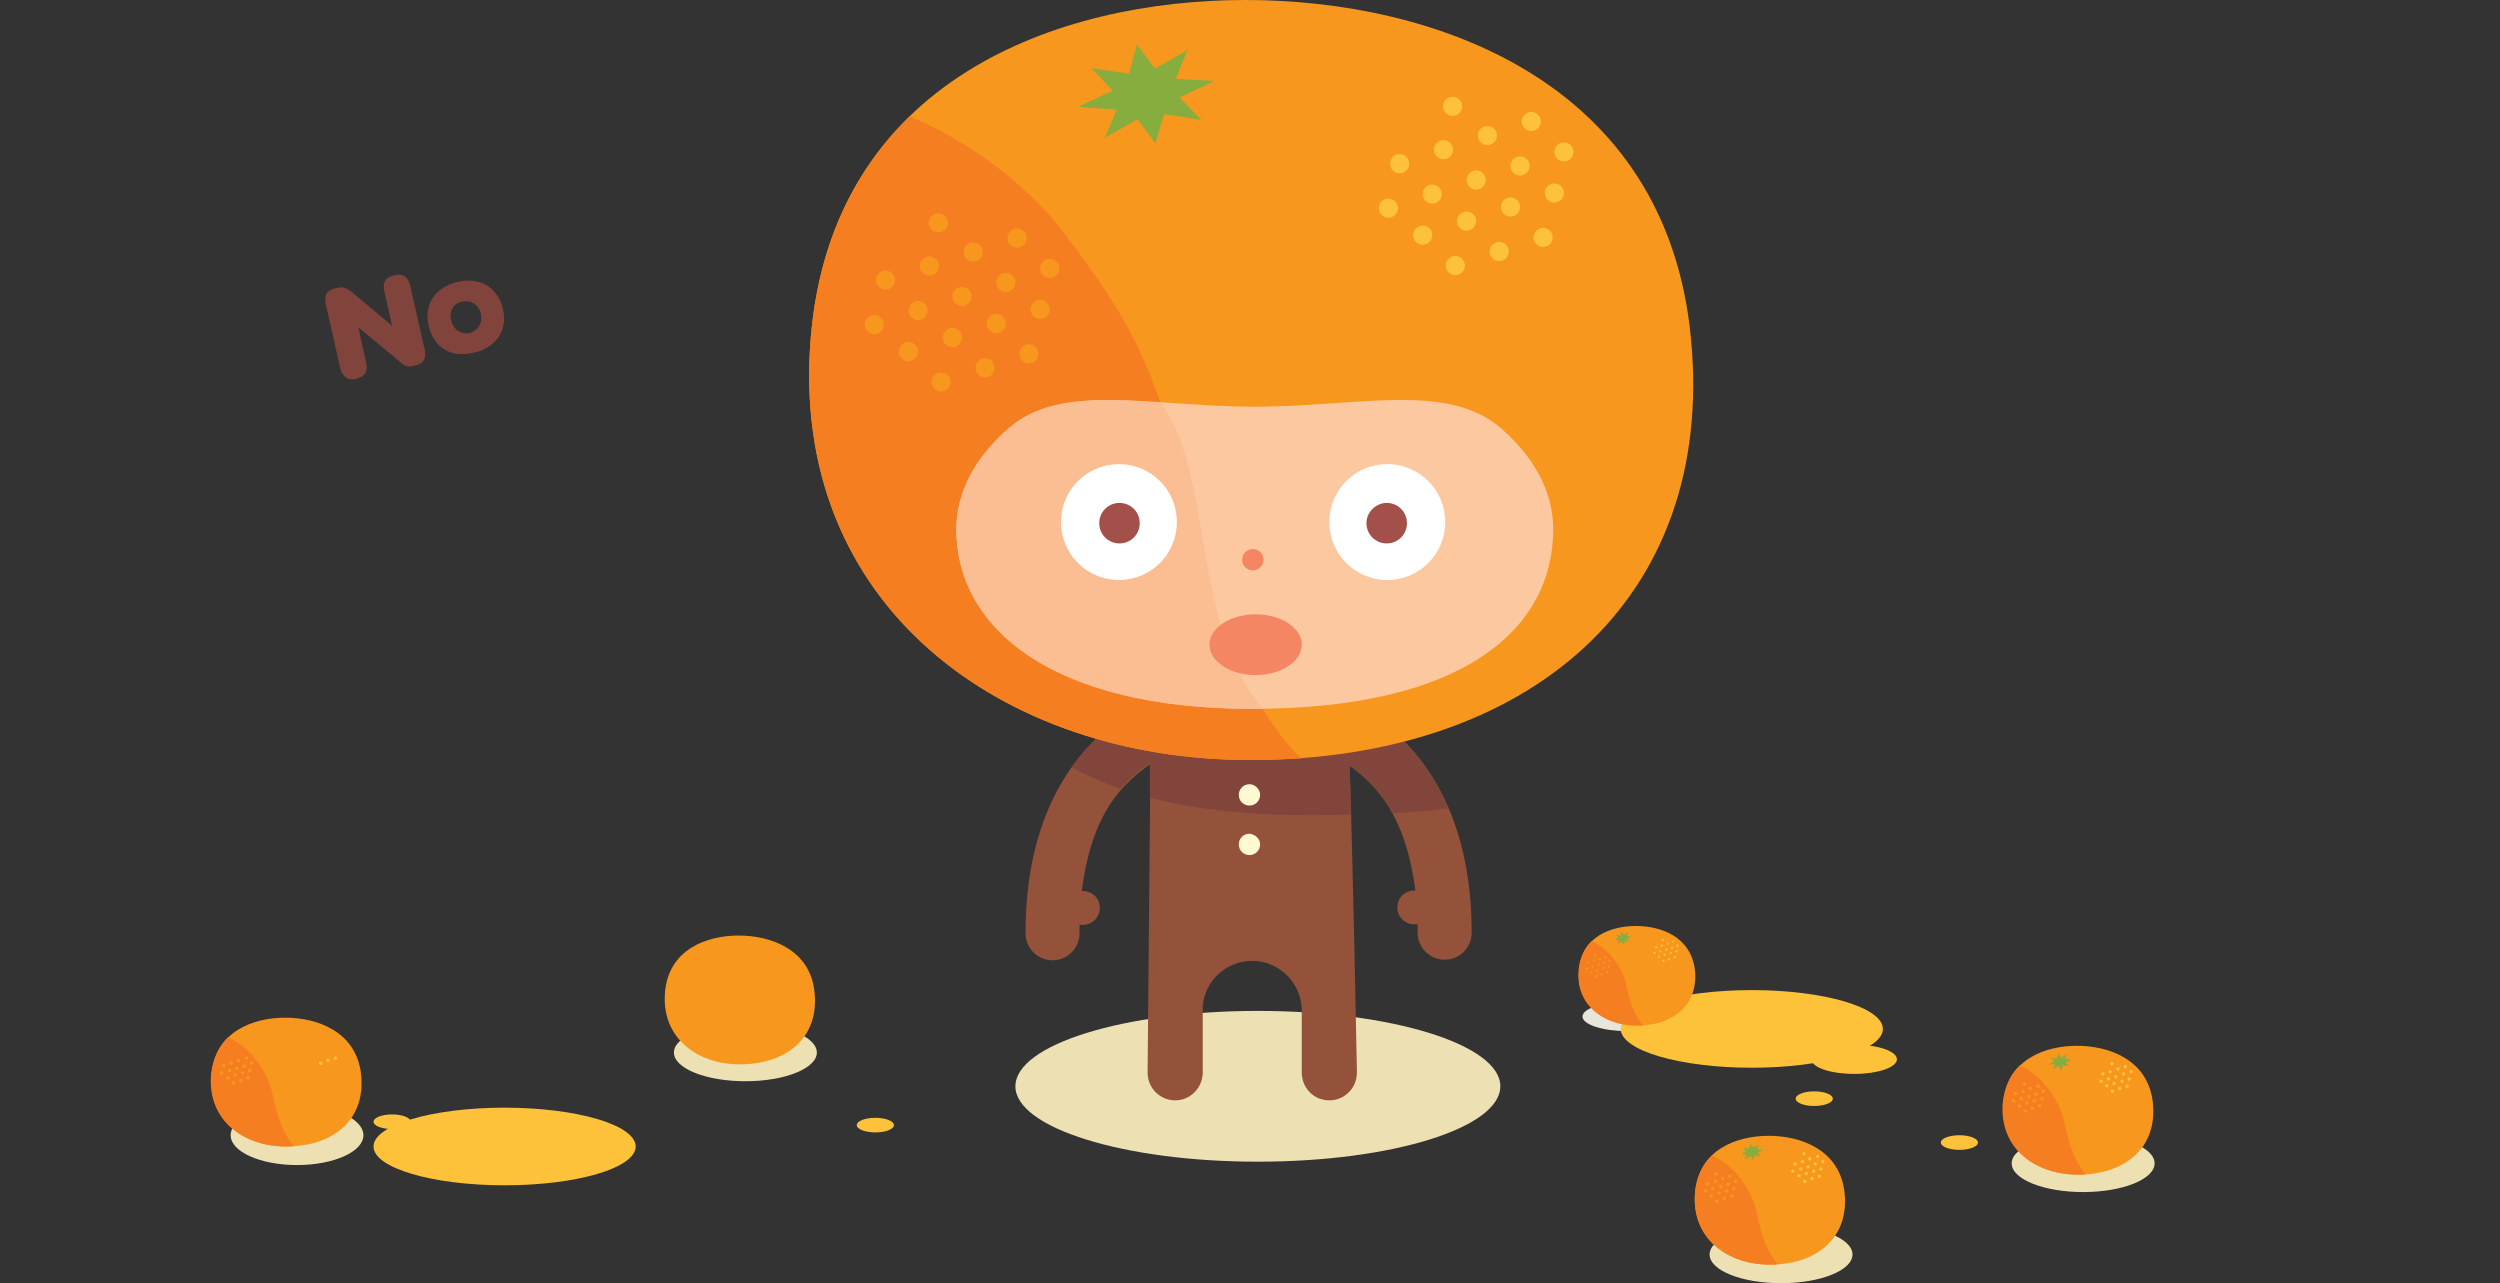 <?xml version="1.0" encoding="utf-8"?>
<!-- Generator: Adobe Illustrator 17.1.0, SVG Export Plug-In . SVG Version: 6.00 Build 0)  -->
<!DOCTYPE svg PUBLIC "-//W3C//DTD SVG 1.1//EN" "http://www.w3.org/Graphics/SVG/1.1/DTD/svg11.dtd">
<svg version="1.1" id="Layer_1" xmlns="http://www.w3.org/2000/svg" xmlns:xlink="http://www.w3.org/1999/xlink" x="0px" y="0px"
	 viewBox="0 0 444.4 228.1" enable-background="new 0 0 444.4 228.1" xml:space="preserve">
<rect x="0" y="0" width="444.4" height="228.1" fill="#333333" stroke="none"/>
<ellipse fill="#EDE1B3" cx="223.6" cy="193.1" rx="43.1" ry="13.4"/>
<path fill="#95523B" d="M247.6,129.9c6.6,5.7,14,16.4,14,35.9c0,2.6-2.1,4.8-4.8,4.8c-2.6,0-4.8-2.1-4.8-4.8c0,0,0-0.8,0-1.5
	c-0.3,0-0.6,0-0.6,0c-1.7,0-3-1.3-3-3c0-1.7,1.3-3,3-3c0,0,0.1,0,0.2,0c-1.8-13.8-7.2-18.9-11.7-22.2c0.6,16.8,1.3,54.1,1.3,54.1
	c0,0.1,0,0.2,0,0.3c0,0.1,0,0.1,0,0.2c0,2.7-2.2,4.9-4.9,4.9c-2.7,0-4.8-2.1-4.9-4.8h0v-11.5c-0.2-4.7-4.1-8.5-8.8-8.5
	c-4.6,0-8.4,3.5-8.8,8v12h0c-0.1,2.6-2.2,4.8-4.9,4.8c-2.7,0-4.9-2.2-4.9-4.9c0-0.1,0-0.1,0-0.2c0-0.1,0-0.2,0-0.3
	c0,0,0.4-43.4,0.5-54.4c-4.6,3.3-10.4,8.2-12.2,22.6c0,0,0.2,0,0.2,0c1.7,0,3,1.3,3,3c0,1.7-1.4,3-3,3c0,0-0.4,0-0.6,0
	c0,0.8,0,1.5,0,1.5c0,2.6-2.1,4.8-4.8,4.8c-2.6,0-4.8-2.1-4.8-4.8c0-19.5,7.4-30.2,14-35.9c0,0,9.7-8.3,24.5-8.3
	C220.7,121.6,237.2,121.5,247.6,129.9z"/>
<path fill="#82453B" d="M199.2,140.2c1.7-2,3.5-3.4,5.2-4.5c0,1.5,0,3.6,0,6.1c9.3,2.4,19.2,3.1,28,3.1c2.6,0,5.2,0,7.8-0.1
	c-0.1-3.2-0.2-6.2-0.3-8.7c2.6,1.9,5.4,4.3,7.7,8.5c3.3-0.2,6.7-0.5,9.9-0.9c-2.7-6.3-6.4-10.7-9.9-13.7
	c-10.4-8.5-26.8-8.3-26.8-8.3c-14.8,0-24.5,8.3-24.5,8.3c-2,1.7-4,3.8-5.8,6.4C193.2,137.9,196.2,139.2,199.2,140.2z"/>
<path fill="#F8971D" d="M221.4,0c-33,0-73.6,14-77.3,60.3c-3.8,47.5,34.2,74.8,78.1,74.8c49.3,0,82.8-28.2,78.4-74.8
	C296.3,14,254.4,0,221.4,0z"/>
<path fill="#F57E20" d="M209.4,83.6c-4-19.7-10.8-29.8-20.6-42.6c-5.9-7.7-16-15.7-27.1-20.3c-9.5,9.3-16.2,22.1-17.6,39.6
	c-3.8,47.5,34.2,74.8,78.1,74.8c3.1,0,6.1-0.1,9.1-0.3C219.9,123.9,212.5,98.9,209.4,83.6z"/>
<path fill="#FCC8A0" d="M266.9,76.2c5.8,5.1,9.2,11.2,9.2,17.9c0,17.6-15.7,31.9-53.5,31.9C187,126,170,111.6,170,94.1
	c0-6.6,3.3-12.7,9.1-17.8c9.5-8.5,25.7-4,44-4C241.3,72.3,257.3,67.8,266.9,76.2z"/>
<path fill="#FBBD92" d="M206.4,71.6c-11.7-0.8-20.6-1.2-27.3,4.7c-5.7,5.1-9.1,11.2-9.1,17.8c0,17.6,17,31.9,52.6,31.9
	c0.7,0,1.3,0,2,0C211.9,112.3,215.8,84.4,206.4,71.6z"/>
<path fill="#F58663" d="M224.6,99.5c0,1-0.8,1.9-1.9,1.9c-1,0-1.9-0.8-1.9-1.9c0-1,0.8-1.9,1.9-1.9
	C223.8,97.6,224.6,98.4,224.6,99.5z"/>
<path fill="#FDF9D1" d="M224,141.3c0,1-0.8,1.9-1.9,1.9c-1,0-1.9-0.8-1.9-1.9c0-1,0.8-1.9,1.9-1.9C223.1,139.4,224,140.3,224,141.3z
	"/>
<path fill="#FDF9D1" d="M224,150.1c0,1-0.8,1.9-1.9,1.9c-1,0-1.9-0.8-1.9-1.9c0-1,0.8-1.9,1.9-1.9C223.1,148.3,224,149.1,224,150.1z
	"/>
<path fill="#FFFFFF" d="M209.2,92.8c0,5.7-4.6,10.3-10.3,10.3c-5.7,0-10.3-4.6-10.3-10.3c0-5.7,4.6-10.3,10.3-10.3
	C204.6,82.5,209.2,87.1,209.2,92.8z"/>
<path fill="#A25049" d="M202.6,93c0,2-1.6,3.6-3.6,3.6c-2,0-3.6-1.6-3.6-3.6c0-2,1.6-3.6,3.6-3.6C201,89.4,202.6,91,202.6,93z"/>
<path fill="#FFFFFF" d="M236.3,92.8c0,5.7,4.6,10.3,10.3,10.3c5.7,0,10.3-4.6,10.3-10.3c0-5.7-4.6-10.3-10.3-10.3
	C240.9,82.5,236.3,87.1,236.3,92.8z"/>
<path fill="#A25049" d="M242.9,93c0,2,1.6,3.6,3.6,3.6c2,0,3.6-1.6,3.6-3.6c0-2-1.6-3.6-3.6-3.6C244.6,89.4,242.9,91,242.9,93z"/>
<polygon fill="#87AD3F" points="202.1,7.9 205.3,12.2 211.1,8.9 209,14 215.9,14.4 209.7,17.3 213.5,21.3 206.9,20.3 205.4,25.5 
	202.2,21.2 196.4,24.5 198.5,19.5 191.6,19 197.8,16.1 194,12.1 200.7,13.1 "/>
<circle fill="#FEC23A" cx="246.8" cy="37" r="1.7"/>
<circle fill="#FEC23A" cx="254.6" cy="34.5" r="1.7"/>
<circle fill="#FEC23A" cx="262.4" cy="32" r="1.7"/>
<circle fill="#FEC23A" cx="270.2" cy="29.5" r="1.7"/>
<circle fill="#FEC23A" cx="278" cy="27" r="1.7"/>
<circle fill="#FEC23A" cx="252.9" cy="41.8" r="1.7"/>
<circle fill="#FEC23A" cx="260.7" cy="39.3" r="1.7"/>
<circle fill="#FEC23A" cx="268.5" cy="36.8" r="1.7"/>
<circle fill="#FEC23A" cx="258.7" cy="47.2" r="1.7"/>
<circle fill="#FEC23A" cx="266.5" cy="44.7" r="1.7"/>
<circle fill="#FEC23A" cx="258.2" cy="18.9" r="1.7"/>
<circle fill="#FEC23A" cx="274.3" cy="42.2" r="1.7"/>
<circle fill="#FEC23A" cx="276.3" cy="34.3" r="1.7"/>
<circle fill="#FEC23A" cx="248.8" cy="29.1" r="1.7"/>
<circle fill="#FEC23A" cx="256.6" cy="26.6" r="1.7"/>
<circle fill="#FEC23A" cx="264.4" cy="24.1" r="1.7"/>
<circle fill="#FEC23A" cx="272.2" cy="21.6" r="1.7"/>
<circle fill="#F8971D" cx="155.4" cy="57.7" r="1.7"/>
<circle fill="#F8971D" cx="163.2" cy="55.2" r="1.7"/>
<circle fill="#F8971D" cx="171" cy="52.7" r="1.7"/>
<circle fill="#F8971D" cx="178.8" cy="50.2" r="1.7"/>
<circle fill="#F8971D" cx="186.6" cy="47.7" r="1.7"/>
<circle fill="#F8971D" cx="161.5" cy="62.5" r="1.7"/>
<circle fill="#F8971D" cx="169.3" cy="60" r="1.7"/>
<circle fill="#F8971D" cx="177.1" cy="57.5" r="1.7"/>
<circle fill="#F8971D" cx="167.3" cy="67.9" r="1.7"/>
<circle fill="#F8971D" cx="175.1" cy="65.4" r="1.7"/>
<circle fill="#F8971D" cx="166.8" cy="39.6" r="1.7"/>
<circle fill="#F8971D" cx="182.9" cy="62.9" r="1.7"/>
<circle fill="#F8971D" cx="184.9" cy="55" r="1.7"/>
<circle fill="#F8971D" cx="157.4" cy="49.8" r="1.7"/>
<circle fill="#F8971D" cx="165.2" cy="47.3" r="1.7"/>
<circle fill="#F8971D" cx="173" cy="44.8" r="1.7"/>
<circle fill="#F8971D" cx="180.8" cy="42.3" r="1.7"/>
<ellipse fill="#E8E5DB" cx="289.4" cy="180.7" rx="8.1" ry="2.6"/>
<ellipse fill="#FEC23A" cx="311.4" cy="182.9" rx="23.3" ry="6.9"/>
<ellipse fill="#EDE1B3" cx="132.5" cy="187.1" rx="12.7" ry="5.1"/>
<path fill="#F8971D" d="M131.3,166.3c-5.6,0-12.5,2.4-13.1,10.2c-0.6,8.1,5.8,12.7,13.3,12.7c8.4,0,14.1-4.8,13.3-12.7
	C144.1,168.7,136.9,166.3,131.3,166.3z"/>
<path fill="#F8971D" d="M290.8,164.6c-4.3,0-9.7,1.8-10.1,7.9c-0.5,6.2,4.5,9.8,10.3,9.8c6.5,0,10.9-3.7,10.3-9.8
	C300.6,166.4,295.1,164.6,290.8,164.6z"/>
<path fill="#F57E20" d="M289.2,175.6c-0.5-2.6-1.4-3.9-2.7-5.6c-0.8-1-2.1-2.1-3.6-2.7c-1.2,1.2-2.1,2.9-2.3,5.2
	c-0.5,6.2,4.5,9.8,10.3,9.8c0.4,0,0.8,0,1.2,0C290.6,180.8,289.6,177.6,289.2,175.6z"/>
<polygon fill="#87AD3F" points="288.2,165.6 288.7,166.2 289.4,165.7 289.2,166.4 290,166.5 289.2,166.9 289.7,167.4 288.9,167.2 
	288.7,167.9 288.3,167.4 287.5,167.8 287.8,167.1 286.9,167.1 287.7,166.7 287.2,166.2 288.1,166.3 "/>
<circle fill="#FEC23A" cx="294.1" cy="169.4" r="0.2"/>
<circle fill="#FEC23A" cx="295.1" cy="169.1" r="0.2"/>
<circle fill="#FEC23A" cx="296.2" cy="168.8" r="0.2"/>
<circle fill="#FEC23A" cx="297.2" cy="168.5" r="0.2"/>
<circle fill="#FEC23A" cx="298.2" cy="168.1" r="0.2"/>
<circle fill="#FEC23A" cx="294.9" cy="170.1" r="0.2"/>
<circle fill="#FEC23A" cx="295.9" cy="169.7" r="0.2"/>
<circle fill="#FEC23A" cx="297" cy="169.4" r="0.2"/>
<circle fill="#FEC23A" cx="295.7" cy="170.8" r="0.2"/>
<circle fill="#FEC23A" cx="296.7" cy="170.5" r="0.2"/>
<circle fill="#FEC23A" cx="295.6" cy="167.1" r="0.2"/>
<circle fill="#FEC23A" cx="297.7" cy="170.1" r="0.2"/>
<circle fill="#FEC23A" cx="298" cy="169.1" r="0.2"/>
<circle fill="#FEC23A" cx="294.4" cy="168.4" r="0.2"/>
<circle fill="#FEC23A" cx="295.4" cy="168.1" r="0.2"/>
<circle fill="#FEC23A" cx="296.4" cy="167.7" r="0.2"/>
<circle fill="#FEC23A" cx="297.4" cy="167.4" r="0.2"/>
<circle fill="#F8971D" cx="282.1" cy="172.2" r="0.2"/>
<circle fill="#F8971D" cx="283.1" cy="171.8" r="0.2"/>
<circle fill="#F8971D" cx="284.2" cy="171.5" r="0.2"/>
<circle fill="#F8971D" cx="285.2" cy="171.2" r="0.2"/>
<circle fill="#F8971D" cx="286.2" cy="170.8" r="0.2"/>
<circle fill="#F8971D" cx="282.9" cy="172.8" r="0.2"/>
<circle fill="#F8971D" cx="283.9" cy="172.5" r="0.2"/>
<circle fill="#F8971D" cx="285" cy="172.1" r="0.2"/>
<circle fill="#F8971D" cx="283.7" cy="173.5" r="0.2"/>
<circle fill="#F8971D" cx="284.7" cy="173.2" r="0.2"/>
<circle fill="#F8971D" cx="283.6" cy="169.8" r="0.2"/>
<circle fill="#F8971D" cx="285.7" cy="172.8" r="0.2"/>
<circle fill="#F8971D" cx="286" cy="171.8" r="0.2"/>
<circle fill="#F8971D" cx="282.4" cy="171.1" r="0.2"/>
<circle fill="#F8971D" cx="283.4" cy="170.8" r="0.2"/>
<circle fill="#F8971D" cx="284.4" cy="170.5" r="0.2"/>
<circle fill="#F8971D" cx="285.4" cy="170.1" r="0.2"/>
<ellipse fill="#FEC23A" cx="329.6" cy="188.3" rx="7.6" ry="2.6"/>
<ellipse fill="#FEC23A" cx="322.5" cy="195.3" rx="3.3" ry="1.3"/>
<ellipse fill="#F58663" cx="223.2" cy="114.6" rx="8.2" ry="5.4"/>
<ellipse fill="#EDE1B3" cx="370.3" cy="206.8" rx="12.7" ry="5.1"/>
<ellipse fill="#EDE1B3" cx="316.6" cy="223" rx="12.7" ry="5.1"/>
<ellipse fill="#EDE1B3" cx="52.8" cy="201.8" rx="11.8" ry="5.3"/>
<ellipse fill="#FEC23A" cx="89.7" cy="203.8" rx="23.3" ry="6.9"/>
<path fill="#F8971D" d="M50.7,180.9c-5.6,0-12.5,2.4-13.1,10.2c-0.6,8.1,5.8,12.7,13.3,12.7c8.4,0,14.1-4.8,13.3-12.7
	C63.4,183.3,56.3,180.9,50.7,180.9z"/>
<path fill="#F57E20" d="M48.6,195.1c-0.7-3.3-1.8-5.1-3.5-7.2c-1-1.3-2.7-2.7-4.6-3.5c-1.6,1.6-2.7,3.8-3,6.7
	c-0.6,8.1,5.8,12.7,13.3,12.7c0.5,0,1,0,1.5-0.1C50.4,202,49.1,197.7,48.6,195.1z"/>
<circle fill="#FEC23A" cx="57" cy="189" r="0.3"/>
<circle fill="#FEC23A" cx="58.3" cy="188.5" r="0.3"/>
<circle fill="#FEC23A" cx="59.6" cy="188.1" r="0.3"/>
<circle fill="#F8971D" cx="39.4" cy="190.7" r="0.3"/>
<circle fill="#F8971D" cx="40.8" cy="190.3" r="0.3"/>
<circle fill="#F8971D" cx="42.1" cy="189.9" r="0.3"/>
<circle fill="#F8971D" cx="43.4" cy="189.5" r="0.3"/>
<circle fill="#F8971D" cx="44.7" cy="189" r="0.3"/>
<circle fill="#F8971D" cx="40.5" cy="191.6" r="0.3"/>
<circle fill="#F8971D" cx="41.8" cy="191.1" r="0.3"/>
<circle fill="#F8971D" cx="43.1" cy="190.7" r="0.3"/>
<circle fill="#F8971D" cx="41.5" cy="192.5" r="0.3"/>
<circle fill="#F8971D" cx="42.8" cy="192.1" r="0.3"/>
<circle fill="#F8971D" cx="44.1" cy="191.6" r="0.3"/>
<circle fill="#F8971D" cx="44.4" cy="190.3" r="0.3"/>
<circle fill="#F8971D" cx="39.8" cy="189.4" r="0.3"/>
<circle fill="#F8971D" cx="41.1" cy="189" r="0.3"/>
<circle fill="#F8971D" cx="42.4" cy="188.5" r="0.3"/>
<circle fill="#F8971D" cx="43.8" cy="188.1" r="0.3"/>
<path fill="#F8971D" d="M369.2,185.9c-5.6,0-12.5,2.4-13.1,10.2c-0.6,8.1,5.8,12.7,13.3,12.7c8.4,0,14.1-4.8,13.3-12.7
	C381.9,188.3,374.8,185.9,369.2,185.9z"/>
<path fill="#F57E20" d="M367.1,200.1c-0.7-3.3-1.8-5.1-3.5-7.2c-1-1.3-2.7-2.7-4.6-3.5c-1.6,1.6-2.7,3.8-3,6.7
	c-0.6,8.1,5.8,12.7,13.3,12.7c0.5,0,1,0,1.5-0.1C368.9,207,367.6,202.7,367.1,200.1z"/>
<polygon fill="#87AD3F" points="365.9,187.3 366.4,188 367.4,187.4 367.1,188.3 368.2,188.4 367.2,188.9 367.8,189.5 366.7,189.4 
	366.4,190.3 365.9,189.5 364.9,190.1 365.3,189.2 364.1,189.2 365.1,188.7 364.5,188 365.6,188.2 "/>
<circle fill="#FEC23A" cx="373.5" cy="192.2" r="0.3"/>
<circle fill="#FEC23A" cx="374.8" cy="191.8" r="0.3"/>
<circle fill="#FEC23A" cx="376.1" cy="191.4" r="0.3"/>
<circle fill="#FEC23A" cx="377.5" cy="190.9" r="0.3"/>
<circle fill="#FEC23A" cx="378.8" cy="190.5" r="0.3"/>
<circle fill="#FEC23A" cx="374.5" cy="193" r="0.3"/>
<circle fill="#FEC23A" cx="375.8" cy="192.6" r="0.3"/>
<circle fill="#FEC23A" cx="377.2" cy="192.2" r="0.3"/>
<circle fill="#FEC23A" cx="375.5" cy="194" r="0.3"/>
<circle fill="#FEC23A" cx="376.8" cy="193.5" r="0.3"/>
<circle fill="#FEC23A" cx="375.4" cy="189.1" r="0.3"/>
<circle fill="#FEC23A" cx="378.1" cy="193.1" r="0.3"/>
<circle fill="#FEC23A" cx="378.5" cy="191.8" r="0.3"/>
<circle fill="#FEC23A" cx="373.8" cy="190.9" r="0.3"/>
<circle fill="#FEC23A" cx="375.1" cy="190.5" r="0.3"/>
<circle fill="#FEC23A" cx="376.5" cy="190" r="0.3"/>
<circle fill="#FEC23A" cx="377.8" cy="189.6" r="0.3"/>
<circle fill="#F8971D" cx="357.9" cy="195.7" r="0.3"/>
<circle fill="#F8971D" cx="359.3" cy="195.3" r="0.3"/>
<circle fill="#F8971D" cx="360.6" cy="194.9" r="0.3"/>
<circle fill="#F8971D" cx="361.9" cy="194.5" r="0.3"/>
<circle fill="#F8971D" cx="363.2" cy="194" r="0.3"/>
<circle fill="#F8971D" cx="359" cy="196.6" r="0.3"/>
<circle fill="#F8971D" cx="360.3" cy="196.1" r="0.3"/>
<circle fill="#F8971D" cx="361.6" cy="195.7" r="0.3"/>
<circle fill="#F8971D" cx="360" cy="197.5" r="0.3"/>
<circle fill="#F8971D" cx="361.3" cy="197" r="0.3"/>
<circle fill="#F8971D" cx="359.9" cy="192.7" r="0.3"/>
<circle fill="#F8971D" cx="362.6" cy="196.6" r="0.3"/>
<circle fill="#F8971D" cx="363" cy="195.3" r="0.3"/>
<circle fill="#F8971D" cx="358.3" cy="194.4" r="0.3"/>
<circle fill="#F8971D" cx="359.6" cy="194" r="0.3"/>
<circle fill="#F8971D" cx="360.9" cy="193.5" r="0.3"/>
<circle fill="#F8971D" cx="362.3" cy="193.1" r="0.3"/>
<path fill="#F8971D" d="M314.4,201.9c-5.6,0-12.5,2.4-13.1,10.2c-0.6,8.1,5.8,12.7,13.3,12.7c8.4,0,14.1-4.8,13.3-12.7
	C327.1,204.3,320,201.9,314.4,201.9z"/>
<path fill="#F57E20" d="M312.4,216.1c-0.7-3.3-1.8-5.1-3.5-7.2c-1-1.3-2.7-2.7-4.6-3.5c-1.6,1.6-2.7,3.8-3,6.7
	c-0.6,8.1,5.8,12.7,13.3,12.7c0.5,0,1,0,1.5-0.1C314.2,223,312.9,218.7,312.4,216.1z"/>
<polygon fill="#87AD3F" points="311.1,203.3 311.7,204 312.7,203.4 312.3,204.3 313.5,204.4 312.4,204.9 313.1,205.5 311.9,205.4 
	311.7,206.3 311.2,205.5 310.2,206.1 310.5,205.2 309.4,205.2 310.4,204.7 309.8,204 310.9,204.2 "/>
<circle fill="#FEC23A" cx="318.7" cy="208.2" r="0.3"/>
<circle fill="#FEC23A" cx="320.1" cy="207.8" r="0.3"/>
<circle fill="#FEC23A" cx="321.4" cy="207.4" r="0.3"/>
<circle fill="#FEC23A" cx="322.7" cy="206.9" r="0.3"/>
<circle fill="#FEC23A" cx="324" cy="206.5" r="0.3"/>
<circle fill="#FEC23A" cx="319.8" cy="209" r="0.3"/>
<circle fill="#FEC23A" cx="321.1" cy="208.6" r="0.3"/>
<circle fill="#FEC23A" cx="322.4" cy="208.2" r="0.3"/>
<circle fill="#FEC23A" cx="320.8" cy="210" r="0.3"/>
<circle fill="#FEC23A" cx="322.1" cy="209.5" r="0.3"/>
<circle fill="#FEC23A" cx="320.7" cy="205.1" r="0.3"/>
<circle fill="#FEC23A" cx="323.4" cy="209.1" r="0.3"/>
<circle fill="#FEC23A" cx="323.7" cy="207.8" r="0.3"/>
<circle fill="#FEC23A" cx="319.1" cy="206.9" r="0.3"/>
<circle fill="#FEC23A" cx="320.4" cy="206.5" r="0.3"/>
<circle fill="#FEC23A" cx="321.7" cy="206" r="0.3"/>
<circle fill="#FEC23A" cx="323.1" cy="205.6" r="0.3"/>
<circle fill="#F8971D" cx="303.2" cy="211.7" r="0.3"/>
<circle fill="#F8971D" cx="304.5" cy="211.3" r="0.3"/>
<circle fill="#F8971D" cx="305.9" cy="210.9" r="0.3"/>
<circle fill="#F8971D" cx="307.2" cy="210.5" r="0.3"/>
<circle fill="#F8971D" cx="308.5" cy="210" r="0.3"/>
<circle fill="#F8971D" cx="304.2" cy="212.6" r="0.3"/>
<circle fill="#F8971D" cx="305.6" cy="212.1" r="0.3"/>
<circle fill="#F8971D" cx="306.9" cy="211.7" r="0.3"/>
<circle fill="#F8971D" cx="305.2" cy="213.5" r="0.3"/>
<circle fill="#F8971D" cx="306.5" cy="213" r="0.3"/>
<circle fill="#F8971D" cx="305.1" cy="208.7" r="0.3"/>
<circle fill="#F8971D" cx="307.9" cy="212.6" r="0.3"/>
<circle fill="#F8971D" cx="308.2" cy="211.3" r="0.3"/>
<circle fill="#F8971D" cx="303.5" cy="210.4" r="0.3"/>
<circle fill="#F8971D" cx="304.9" cy="210" r="0.3"/>
<circle fill="#F8971D" cx="306.2" cy="209.5" r="0.3"/>
<circle fill="#F8971D" cx="307.5" cy="209.1" r="0.3"/>
<ellipse fill="#FEC23A" cx="348.3" cy="203.1" rx="3.3" ry="1.3"/>
<ellipse fill="#FEC23A" cx="155.6" cy="200" rx="3.3" ry="1.3"/>
<ellipse fill="#FEC23A" cx="69.7" cy="199.4" rx="3.3" ry="1.3"/>
<g>
	<path fill="#81443C" d="M60.5,65.5l-2.6-11.5c-0.3-1.5,0.2-2.4,1.5-2.7l0.5-0.1c1.1-0.3,1.6,0,2.5,0.6l7.3,6.1l-1.4-6.2
		c-0.3-1.5,0.2-2.4,1.6-2.7l0.4-0.1c1.3-0.3,2.2,0.3,2.6,1.8l2.6,11.5c0.3,1.5-0.2,2.4-1.5,2.7l-0.4,0.1c-1.2,0.3-1.6,0.1-2.4-0.6
		l-7.5-6.2l1.4,6.3c0.3,1.5-0.2,2.4-1.6,2.8l-0.4,0.1C61.8,67.6,60.9,67,60.5,65.5z"/>
	<path fill="#81443C" d="M76.2,57.9c-0.9-3.8,1.2-6.9,5.2-7.8c3.9-0.9,7.1,1,8,4.8c0.9,3.8-1.2,6.9-5.2,7.8
		C80.2,63.7,77.1,61.8,76.2,57.9z M85.5,55.8c-0.4-1.6-1.7-2.5-3.3-2.2s-2.4,1.7-2,3.4c0.4,1.6,1.7,2.5,3.3,2.2
		C85,58.8,85.8,57.4,85.5,55.8z"/>
</g>
</svg>
